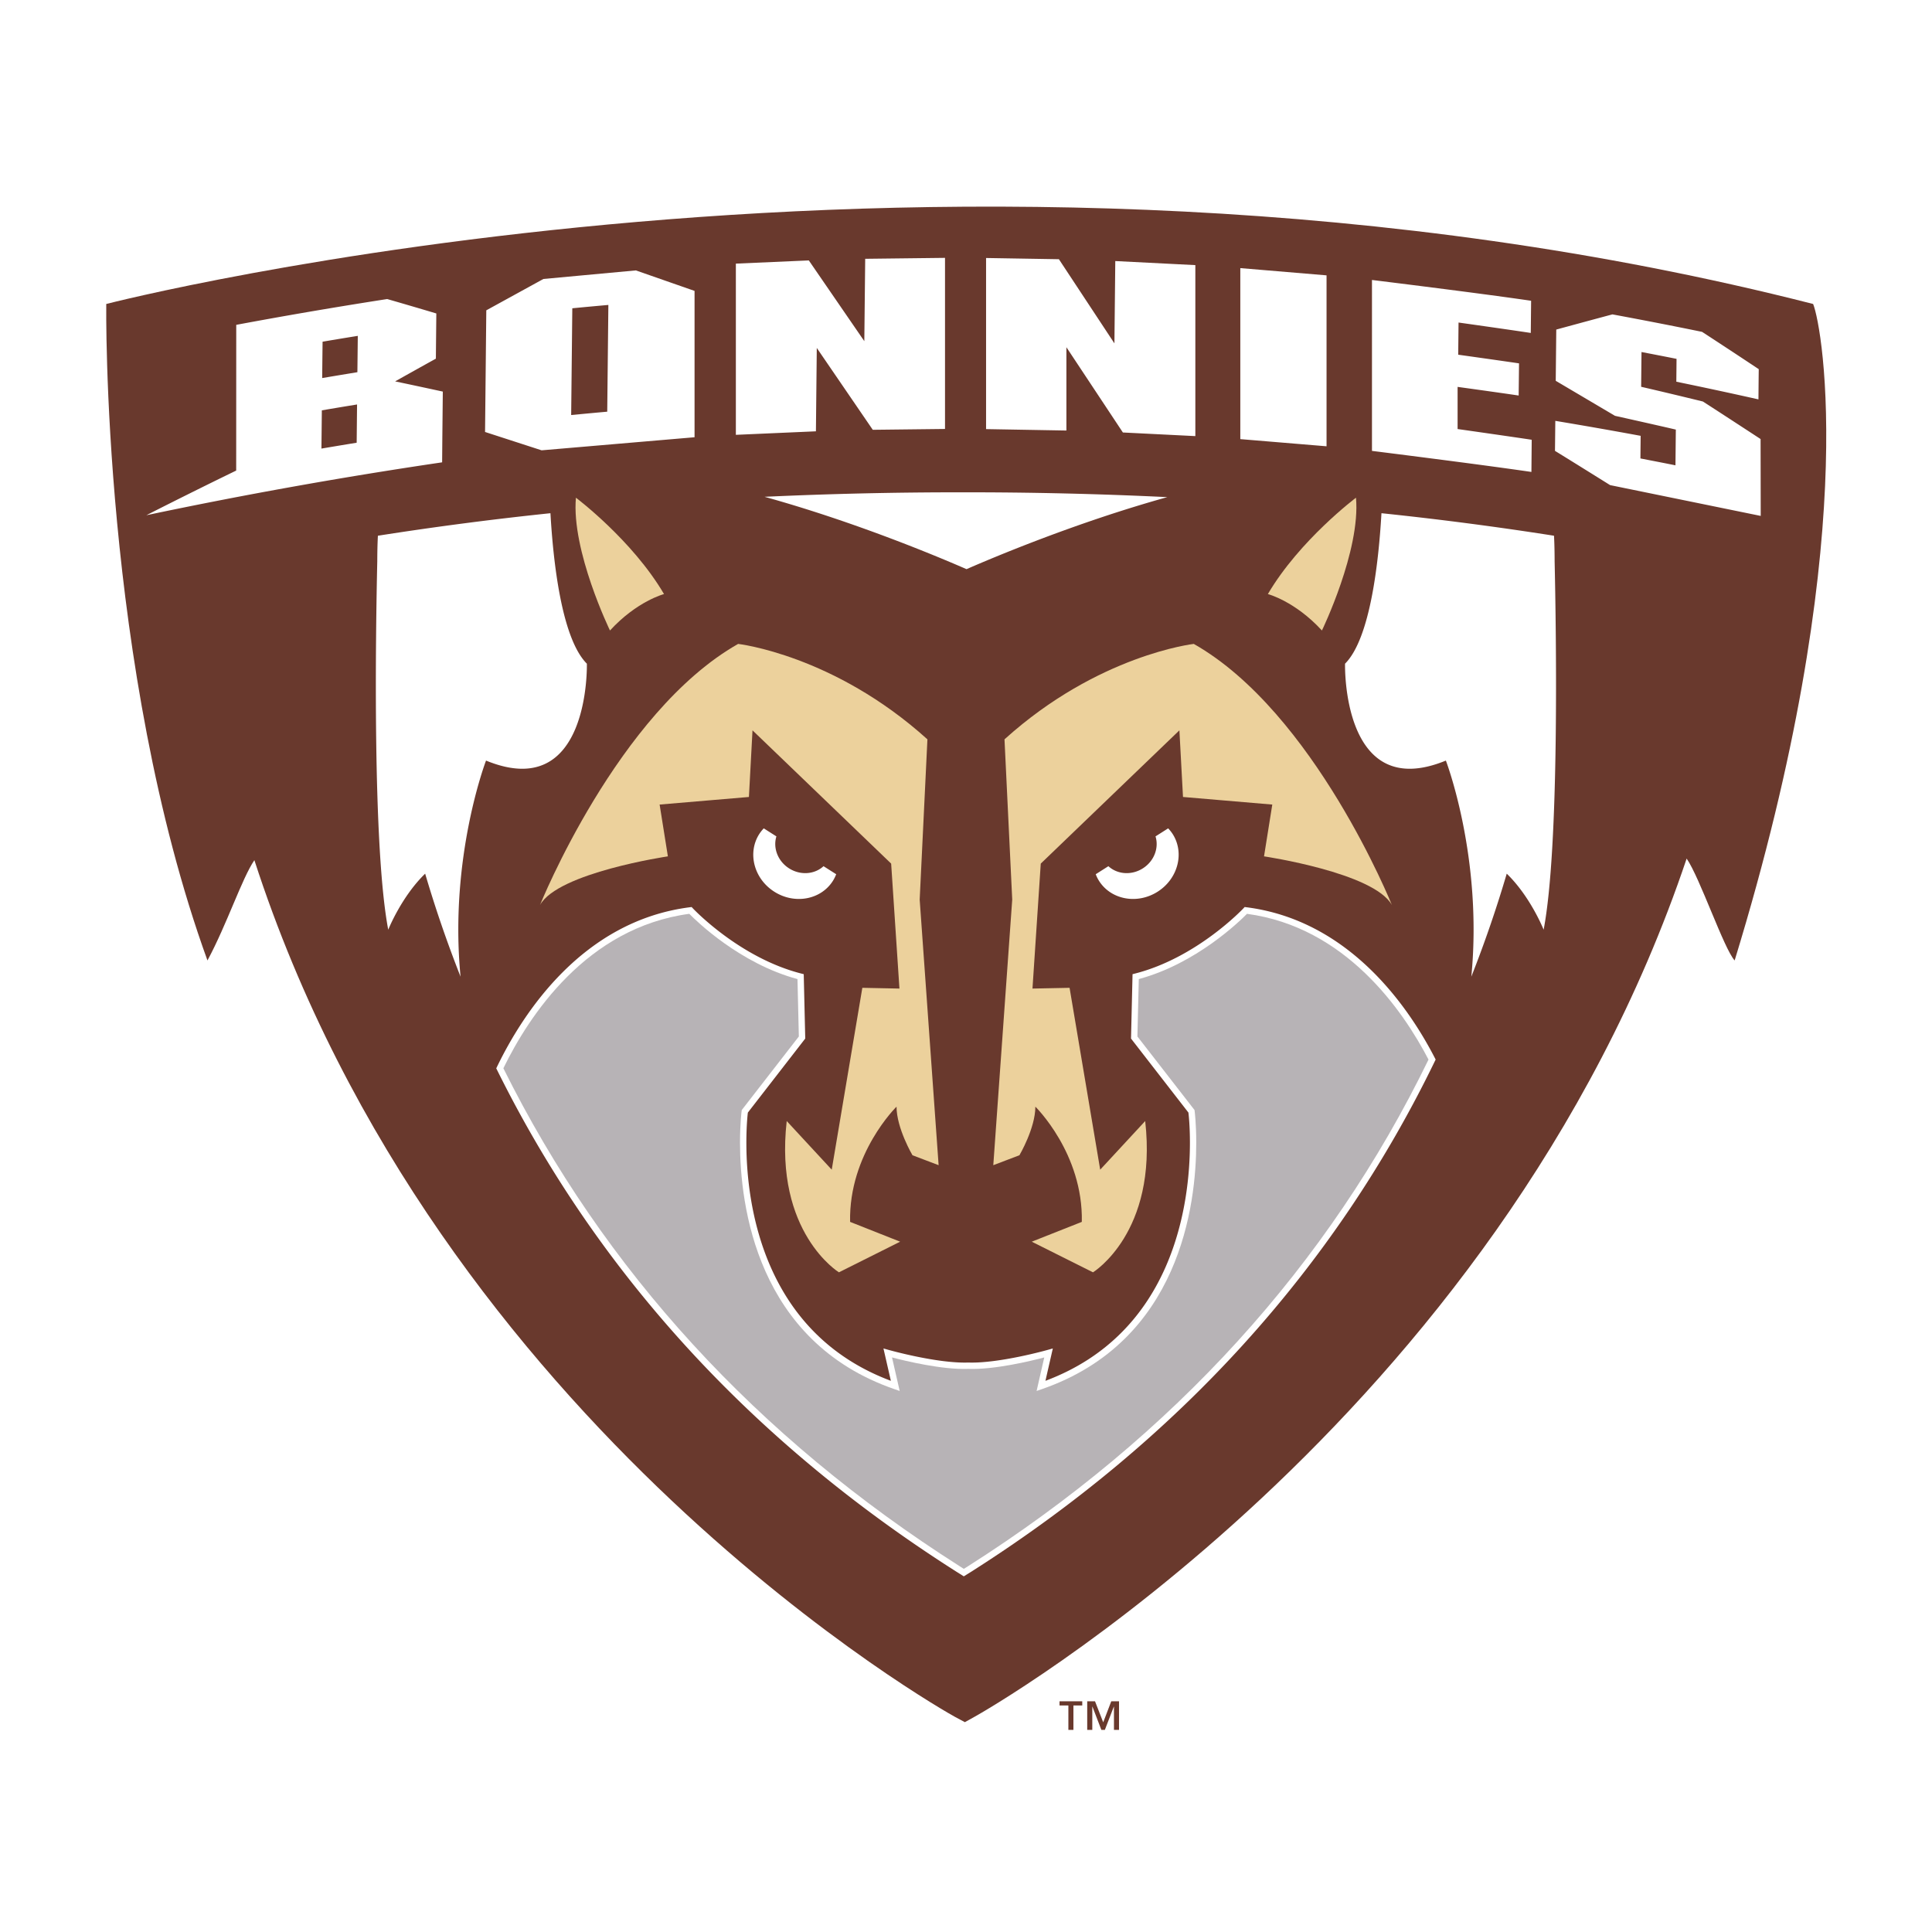 <svg xmlns="http://www.w3.org/2000/svg" width="2500" height="2500" viewBox="0 0 192.756 192.756"><g fill-rule="evenodd" clip-rule="evenodd"><path fill="#fff" d="M0 0h192.756v192.756H0V0z"/><path d="M63.462 20.081c-16.546 1.417-30.16 3.582-38.668 5.148a298.77 298.77 0 0 0-10.837 2.191c-4.152.929-4.203.967-4.594 1.263l-.093.069-.085.079c-.774.729-.774.729-.557 7.69a256.2 256.2 0 0 0 .998 15.798c1.108 11.727 3.592 28.915 9.132 44.214l1.573 4.343 2.187-4.071c.972-1.81 1.817-3.792 2.565-5.561 10 27.308 27.342 47.555 40.499 59.96 15.432 14.553 28.54 21.81 28.669 21.879.002.003 2.029 1.094 2.029 1.094l2.015-1.122c.502-.275 49.838-28.013 70.242-82.01.084.199.166.396.244.588 1.258 3.011 2.004 4.759 2.762 5.588l2.438 2.67 1.059-3.458c12.348-40.274 9.209-63.329 7.77-66.876l-.391-.967-1.01-.258c-44.514-11.362-88.71-10.757-117.947-8.251z" fill="#fff"/><path d="M180.896 30.328c-85.628-21.854-170.295 0-170.295 0s-.483 36.279 10.098 65.497c1.963-3.651 3.434-8.176 4.68-10.006 18.38 56.711 69.321 85.159 69.853 85.448l1.032.554 1.025-.57c.525-.29 52.037-29.256 70.988-85.59 1.314 1.896 3.715 8.988 4.789 10.165 12.653-41.277 8.795-63.117 7.83-65.498z" fill="#69392d"/><path d="M116.465 49.598a414.05 414.05 0 0 0-20.433-.479h-.067a415.905 415.905 0 0 0-19.685.447c9.133 2.533 17.445 6.036 20.15 7.219 2.691-1.176 10.945-4.659 20.035-7.187zM63.44 26.979l-9.224.854-5.698 3.128-.124 12.137 5.643 1.83 15.259-1.304V29.023l-5.856-2.044zm-2.856 14.095c-1.199.106-2.397.22-3.598.333l.113-10.65c1.199-.117 2.398-.227 3.598-.333l-.113 10.65zm33.7-15.347v17.071l-7.207.083-5.586-8.166-.086 8.317-7.988.351V26.302l7.279-.32 5.537 8.056.088-8.217 7.963-.094zm24.976.723v17.06l-7.23-.361-5.635-8.506v8.31l-8.014-.141V25.741l7.266.121 5.539 8.396.086-8.213 7.988.405zm13.09 1.022v17.054l-8.604-.715V26.749l8.604.723zm13.074 15.333s4.928.698 7.395 1.07l-.029 3.211c-5.324-.781-15.908-2.1-15.908-2.1V27.933s10.621 1.301 15.877 2.075l-.033 3.21c-2.398-.364-7.207-1.039-7.207-1.039l-.033 3.21s4.047.565 6.068.864c-.012 1.07-.023 2.141-.037 3.208-2.02-.3-6.092-.861-6.092-.861v4.205h-.001zm21.824-4.721c.006-.761.016-1.521.021-2.282-1.16-.23-2.328-.458-3.496-.681l-.035 3.469c2.055.475 4.109.967 6.16 1.469 1.922 1.235 5.756 3.744 5.756 3.744l.014 7.67-15.027-3.073s-3.664-2.289-5.5-3.417l.033-2.994c2.842.472 5.68.971 8.514 1.494-.006.753-.018 1.507-.023 2.257 1.168.224 2.332.451 3.496.685l.037-3.565c-2.021-.471-6.07-1.373-6.07-1.373l-5.912-3.493.053-5.113s3.738-1.019 5.604-1.514c2.988.554 5.971 1.132 8.945 1.744a703.387 703.387 0 0 1 5.652 3.72c-.012 1.005-.021 2.01-.029 3.015a472.11 472.11 0 0 0-8.193-1.762zm-123.716-6.81a520.623 520.623 0 0 0-4.902-1.438 494.054 494.054 0 0 0-15.06 2.574c-.002 4.841-.002 9.69-.006 14.539a552.904 552.904 0 0 0-8.963 4.456 489.209 489.209 0 0 1 29.51-5.278l.021-2.478.047-4.58a824.153 824.153 0 0 0-4.756-1.019c1.354-.76 2.708-1.517 4.064-2.267.014-1.509.03-3.009.045-4.509zm-7.947 12.897c-1.172.189-2.344.385-3.516.585.016-1.273.029-2.546.041-3.816a378.4 378.4 0 0 1 3.514-.585l-.039 3.816zm.072-7.037c-1.169.193-2.341.386-3.513.585.012-1.208.026-2.419.04-3.627 1.169-.2 2.341-.393 3.513-.582-.012 1.208-.026 2.416-.04 3.624zM124.068 90.614c-.047.049-4.648 4.945-10.84 6.521l-.234.059-.152 6.424 5.727 7.385c.027.217.15 1.308.15 3.014 0 5.984-1.576 18.94-14.414 23.747.18-.798.736-3.228.736-3.228l-.516.145c-.047.014-4.844 1.365-7.92 1.26-3.104.105-7.898-1.246-7.947-1.26l-.516-.145.739 3.228c-12.84-4.807-14.416-17.759-14.416-23.743 0-1.707.122-2.805.148-3.018l5.726-7.385-.151-6.424-.232-.059c-6.192-1.577-10.796-6.473-10.841-6.521l-.112-.12-.162.021c-10.724 1.359-16.672 10.567-19.261 15.932l-.069.142.069.138c10.034 20.277 25.455 37.125 45.834 50.077.002 0 .745.468.745.468l.747-.464c20.682-13.148 36.247-30.288 46.26-50.955l.068-.142-.072-.141c-2.605-5.062-8.516-13.75-18.822-15.055l-.162-.021-.11.12z" fill="#fff"/><path d="M124.412 91.172c9.83 1.322 15.539 9.601 18.111 14.542-9.965 20.495-25.422 37.504-45.955 50.556 0 0-.235.145-.408.255l-.406-.258c-20.233-12.859-35.549-29.576-45.532-49.686 2.557-5.244 8.311-14.032 18.549-15.409.736.75 5.072 4.969 10.794 6.511.011.42.131 5.52.136 5.726l-5.695 7.34-.012.086c-.007.052-.162 1.267-.162 3.177 0 6.221 1.644 19.813 15.391 24.578l.54.187s-.597-2.612-.766-3.345c1.311.344 4.974 1.235 7.608 1.143 2.612.093 6.272-.799 7.581-1.143l-.764 3.345.539-.187c13.748-4.765 15.389-18.364 15.389-24.582 0-1.91-.154-3.121-.162-3.173l-.01-.086-5.699-7.34.139-5.726c5.724-1.542 10.06-5.761 10.794-6.511z" fill="#b7b3b6"/><path d="M92.529 73.764c-9.34-8.44-18.886-9.521-18.886-9.521-12.037 6.827-19.764 26.048-19.764 26.048 1.798-3.234 12.756-4.852 12.756-4.852l-.824-5.168 8.909-.757.358-6.648 13.833 13.296.826 12.467-3.701-.075-3.054 18.144-4.491-4.852c-1.258 11.139 5.209 15.093 5.209 15.093l6.107-3.056-4.992-1.976c-.145-6.826 4.633-11.496 4.633-11.496 0 2.153 1.59 4.848 1.59 4.848l2.608.992-1.889-26.5.772-15.987z" fill="#ecd19c"/><path d="M48.492 75.883c10.419 4.278 10.06-9.666 10.06-9.666-2.529-2.526-3.36-10.216-3.634-15.014a334.743 334.743 0 0 0-17.214 2.247s-.06.898-.063 2.54c-.164 7.329-.48 28.519 1.094 36.767 0 0 1.314-3.3 3.683-5.591.971 3.3 2.137 6.737 3.532 10.278-1.16-11.919 2.542-21.561 2.542-21.561zM82.163 86.42c-.882.815-2.293.939-3.432.22-1.135-.719-1.625-2.047-1.269-3.193l-1.262-.802a4.036 4.036 0 0 0-.458.582c-1.192 1.886-.513 4.46 1.518 5.743 2.03 1.287 4.643.798 5.837-1.083.134-.213.243-.437.331-.665l-1.265-.802z" fill="#fff"/><path d="M60.858 62.904s-3.87-7.973-3.398-13.248c0 0 5.625 4.222 8.789 9.614-.001.001-2.697.699-5.391 3.634zM100.219 73.764c9.34-8.44 18.885-9.521 18.885-9.521 12.037 6.827 19.764 26.048 19.764 26.048-1.799-3.234-12.756-4.852-12.756-4.852l.824-5.168-8.908-.757-.359-6.648-13.832 13.296-.826 12.467 3.701-.075 3.055 18.144 4.49-4.852c1.256 11.139-5.209 15.093-5.209 15.093l-6.109-3.056 4.994-1.976c.145-6.826-4.635-11.496-4.635-11.496 0 2.153-1.59 4.848-1.59 4.848l-2.607.992 1.889-26.5-.771-15.987z" fill="#ecd19c"/><path d="M144.254 75.883c-10.418 4.278-10.059-9.666-10.059-9.666 2.529-2.526 3.359-10.216 3.633-15.014a334.492 334.492 0 0 1 17.215 2.247s.059.898.062 2.54c.162 7.329.48 28.519-1.096 36.767 0 0-1.312-3.3-3.682-5.591-.971 3.3-2.137 6.737-3.533 10.278 1.163-11.919-2.54-21.561-2.54-21.561zM110.584 86.42c.883.815 2.293.939 3.432.22 1.137-.719 1.627-2.047 1.27-3.193l1.262-.802c.168.179.322.369.459.582 1.191 1.886.512 4.46-1.518 5.743-2.033 1.287-4.645.798-5.838-1.083a3.643 3.643 0 0 1-.33-.665l1.263-.802z" fill="#fff"/><path d="M131.889 62.904s3.869-7.973 3.398-13.248c0 0-5.625 4.222-8.791 9.614 0 .001 2.699.699 5.393 3.634z" fill="#ecd19c"/><path d="M110.068 171.837l.803-2.1h.775v2.856h-.506v-2.322h-.014l-.895 2.322h-.346l-.893-2.322h-.014v2.322h-.506v-2.856h.777l.819 2.1zm-2.091-1.683h-.881v2.439h-.504v-2.439h-.883v-.417h2.268v.417z" fill="#69392d"/></g></svg>